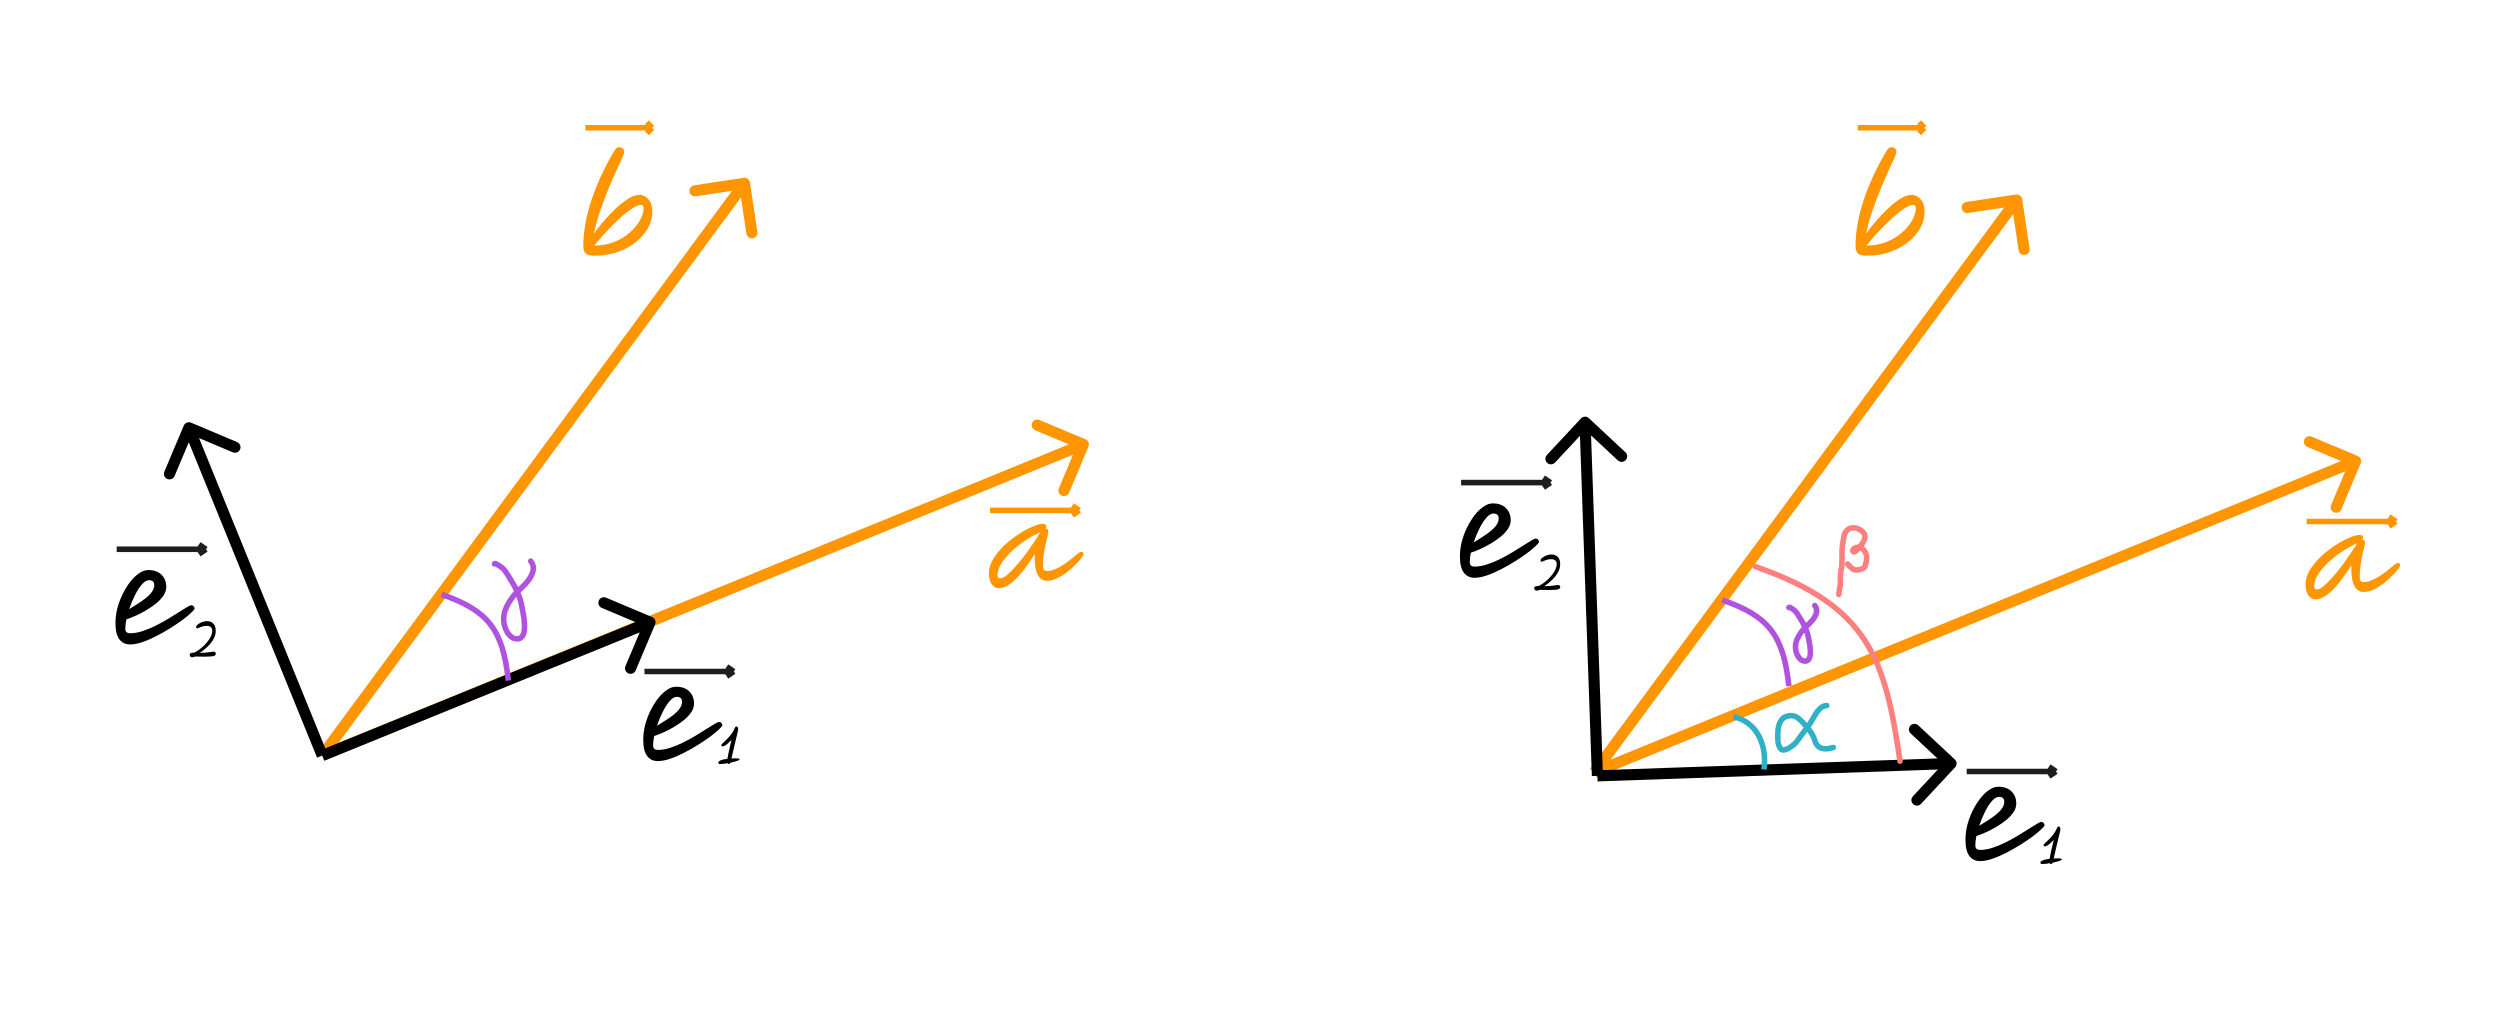 <svg width="450" height="185" viewBox="0 0 450 185" fill="none" xmlns="http://www.w3.org/2000/svg">
<rect width="450" height="185" fill="white"/>
<path d="M195.922 80.387C196.136 79.878 195.896 79.292 195.387 79.078L187.088 75.595C186.579 75.381 185.993 75.621 185.779 76.13C185.565 76.639 185.805 77.225 186.314 77.439L193.691 80.535L190.595 87.912C190.381 88.421 190.621 89.007 191.13 89.221C191.639 89.435 192.225 89.195 192.439 88.686L195.922 80.387ZM58.378 136.926L195.378 80.926L194.622 79.074L57.622 135.074L58.378 136.926Z" fill="#FF9500"/>
<path d="M134.989 32.851C134.906 32.305 134.397 31.929 133.851 32.011L124.952 33.353C124.405 33.436 124.029 33.945 124.112 34.492C124.194 35.038 124.704 35.413 125.25 35.331L133.16 34.138L134.354 42.048C134.436 42.595 134.945 42.971 135.492 42.888C136.038 42.806 136.414 42.296 136.331 41.75L134.989 32.851ZM58.805 136.594L134.805 33.594L133.195 32.406L57.195 135.406L58.805 136.594Z" fill="#FF9500"/>
<path d="M424.922 83.387C425.136 82.878 424.896 82.292 424.387 82.078L416.088 78.595C415.579 78.381 414.993 78.621 414.779 79.13C414.565 79.639 414.805 80.225 415.314 80.439L422.691 83.535L419.595 90.912C419.381 91.421 419.621 92.007 420.13 92.221C420.639 92.435 421.225 92.195 421.439 91.686L424.922 83.387ZM287.378 139.926L424.378 83.926L423.622 82.074L286.622 138.074L287.378 139.926Z" fill="#FF9500"/>
<path d="M363.989 35.851C363.906 35.305 363.397 34.929 362.851 35.011L353.952 36.353C353.405 36.436 353.029 36.945 353.112 37.492C353.194 38.038 353.704 38.413 354.25 38.331L362.16 37.138L363.354 45.048C363.436 45.595 363.945 45.971 364.492 45.888C365.038 45.806 365.414 45.296 365.331 44.75L363.989 35.851ZM287.805 139.594L363.805 36.594L362.195 35.406L286.195 138.406L287.805 139.594Z" fill="#FF9500"/>
<path d="M117.921 112.389C118.136 111.88 117.897 111.293 117.389 111.079L109.096 107.582C108.587 107.367 108 107.606 107.786 108.114C107.571 108.623 107.81 109.21 108.319 109.424L115.69 112.533L112.582 119.904C112.367 120.413 112.606 121 113.114 121.214C113.623 121.429 114.21 121.19 114.424 120.681L117.921 112.389ZM58.377 136.926L117.377 112.926L116.623 111.074L57.623 135.074L58.377 136.926Z" fill="black"/>
<path d="M34.389 76.079C33.88 75.864 33.293 76.103 33.079 76.611L29.582 84.904C29.367 85.413 29.606 86 30.114 86.214C30.623 86.429 31.21 86.19 31.424 85.681L34.533 78.31L41.904 81.418C42.413 81.633 43 81.394 43.214 80.885C43.429 80.377 43.19 79.79 42.681 79.576L34.389 76.079ZM58.926 135.623L34.926 76.623L33.074 77.377L57.074 136.377L58.926 135.623Z" fill="black"/>
<path d="M351.92 138.113C352.297 137.709 352.275 137.077 351.871 136.7L345.289 130.562C344.885 130.186 344.252 130.208 343.875 130.612C343.499 131.015 343.521 131.648 343.925 132.025L349.776 137.481L344.32 143.332C343.943 143.736 343.965 144.368 344.369 144.745C344.773 145.122 345.406 145.1 345.783 144.696L351.92 138.113ZM287.568 140.655L351.224 138.431L351.154 136.432L287.498 138.656L287.568 140.655Z" fill="black"/>
<path d="M285.991 75.269C285.587 74.892 284.954 74.914 284.578 75.318L278.44 81.9C278.063 82.304 278.085 82.937 278.489 83.314C278.893 83.69 279.526 83.668 279.903 83.264L285.358 77.413L291.209 82.869C291.613 83.246 292.246 83.224 292.623 82.82C292.999 82.416 292.977 81.783 292.573 81.406L285.991 75.269ZM288.533 139.621L286.308 75.965L284.31 76.035L286.534 139.691L288.533 139.621Z" fill="black"/>
<path d="M179.815 105.886C179.287 105.886 178.848 105.643 178.501 105.156C178.167 104.655 178 104.009 178 103.216C178 102.479 178.181 101.748 178.542 101.025C178.918 100.302 179.412 99.606 180.024 98.939C180.636 98.271 181.303 97.659 182.027 97.103C182.75 96.532 183.473 96.039 184.197 95.621C184.934 95.204 185.608 94.877 186.22 94.641C186.832 94.404 187.319 94.286 187.681 94.286C187.876 94.286 188.036 94.328 188.161 94.411C188.286 94.481 188.349 94.613 188.349 94.808C188.349 94.933 188.3 95.051 188.202 95.162C188.216 95.162 188.23 95.162 188.244 95.162C188.55 95.162 188.703 95.343 188.703 95.705C188.703 95.83 188.655 96.087 188.557 96.477C188.46 96.852 188.349 97.325 188.223 97.895C188.098 98.466 187.987 99.099 187.89 99.794C187.792 100.476 187.743 101.171 187.743 101.881C187.743 102.479 187.973 102.778 188.432 102.778C188.947 102.778 189.468 102.659 189.997 102.423C190.525 102.187 191.04 101.901 191.541 101.568C192.041 101.22 192.5 100.879 192.918 100.545C193.335 100.198 193.69 99.905 193.982 99.669C194.274 99.433 194.483 99.314 194.608 99.314C194.719 99.314 194.816 99.349 194.9 99.419C194.983 99.488 195.025 99.599 195.025 99.752C195.025 99.891 194.886 100.142 194.608 100.504C194.33 100.865 193.961 101.276 193.502 101.735C193.043 102.194 192.528 102.639 191.958 103.07C191.388 103.501 190.804 103.856 190.205 104.134C189.607 104.412 189.037 104.551 188.495 104.551C188.077 104.551 187.695 104.426 187.347 104.176C187.013 103.911 186.742 103.466 186.533 102.84C186.339 102.214 186.241 101.352 186.241 100.253V99.732C185.56 100.858 184.843 101.888 184.092 102.819C183.355 103.751 182.618 104.496 181.881 105.052C181.157 105.608 180.469 105.886 179.815 105.886ZM187.284 95.788C187.215 95.816 187.118 95.858 186.992 95.913C186.353 96.206 185.685 96.567 184.989 96.998C184.308 97.43 183.64 97.909 182.986 98.438C182.347 98.967 181.769 99.516 181.255 100.086C180.74 100.657 180.33 101.234 180.024 101.818C179.718 102.402 179.565 102.972 179.565 103.529C179.565 103.71 179.6 103.849 179.669 103.946C179.753 104.043 179.892 104.092 180.086 104.092C180.365 104.092 180.726 103.918 181.171 103.571C181.616 103.209 182.103 102.736 182.632 102.152C183.174 101.568 183.717 100.921 184.259 100.211C184.802 99.502 185.316 98.786 185.803 98.062C186.304 97.339 186.735 96.671 187.097 96.059C187.152 95.962 187.215 95.872 187.284 95.788Z" fill="#FF9500"/>
<path d="M178.198 91.869H194.281M194.281 91.869L193.011 91M194.281 91.869L193.011 92.739" stroke="#FF9500"/>
<path d="M416.815 107.886C416.287 107.886 415.848 107.643 415.501 107.156C415.167 106.655 415 106.009 415 105.216C415 104.479 415.181 103.748 415.542 103.025C415.918 102.302 416.412 101.606 417.024 100.939C417.636 100.271 418.303 99.659 419.027 99.103C419.75 98.532 420.473 98.039 421.197 97.621C421.934 97.204 422.608 96.877 423.22 96.641C423.832 96.404 424.319 96.286 424.681 96.286C424.876 96.286 425.036 96.328 425.161 96.411C425.286 96.481 425.349 96.613 425.349 96.808C425.349 96.933 425.3 97.051 425.202 97.162C425.216 97.162 425.23 97.162 425.244 97.162C425.55 97.162 425.703 97.343 425.703 97.705C425.703 97.83 425.655 98.087 425.557 98.477C425.46 98.852 425.349 99.325 425.223 99.895C425.098 100.466 424.987 101.099 424.89 101.794C424.792 102.476 424.743 103.171 424.743 103.881C424.743 104.479 424.973 104.778 425.432 104.778C425.947 104.778 426.468 104.659 426.997 104.423C427.525 104.187 428.04 103.901 428.541 103.568C429.041 103.22 429.5 102.879 429.918 102.545C430.335 102.198 430.69 101.905 430.982 101.669C431.274 101.433 431.483 101.314 431.608 101.314C431.719 101.314 431.816 101.349 431.9 101.419C431.983 101.488 432.025 101.599 432.025 101.752C432.025 101.892 431.886 102.142 431.608 102.504C431.33 102.865 430.961 103.276 430.502 103.735C430.043 104.194 429.528 104.639 428.958 105.07C428.388 105.501 427.804 105.856 427.205 106.134C426.607 106.412 426.037 106.551 425.495 106.551C425.077 106.551 424.695 106.426 424.347 106.176C424.013 105.911 423.742 105.466 423.533 104.84C423.339 104.214 423.241 103.352 423.241 102.253V101.732C422.56 102.858 421.843 103.888 421.092 104.819C420.355 105.751 419.618 106.496 418.881 107.052C418.157 107.608 417.469 107.886 416.815 107.886ZM424.284 97.788C424.215 97.816 424.118 97.858 423.992 97.913C423.353 98.206 422.685 98.567 421.989 98.998C421.308 99.43 420.64 99.909 419.986 100.438C419.347 100.967 418.769 101.516 418.255 102.086C417.74 102.657 417.33 103.234 417.024 103.818C416.718 104.402 416.565 104.972 416.565 105.529C416.565 105.71 416.6 105.849 416.669 105.946C416.753 106.043 416.892 106.092 417.086 106.092C417.365 106.092 417.726 105.918 418.171 105.571C418.616 105.209 419.103 104.736 419.632 104.152C420.174 103.568 420.717 102.921 421.259 102.211C421.802 101.502 422.316 100.786 422.803 100.062C423.304 99.339 423.735 98.671 424.097 98.059C424.152 97.962 424.215 97.872 424.284 97.788Z" fill="#FF9500"/>
<path d="M415.198 93.869H431.281M431.281 93.869L430.011 93M431.281 93.869L430.011 94.739" stroke="#FF9500"/>
<path d="M106.896 46.024C106.208 46.024 105.72 45.888 105.432 45.616C105.144 45.344 105 44.944 105 44.416C105 41.76 105.48 38.984 106.44 36.088C107.4 33.176 108.744 30.256 110.472 27.328C110.696 26.96 110.872 26.728 111 26.632C111.144 26.536 111.312 26.488 111.504 26.488C111.728 26.488 111.928 26.568 112.104 26.728C112.28 26.888 112.368 27.104 112.368 27.376C112.368 27.52 112.224 27.912 111.936 28.552C111.648 29.176 111.28 29.984 110.832 30.976C110.384 31.968 109.904 33.08 109.392 34.312C108.896 35.528 108.424 36.8 107.976 38.128C107.528 39.456 107.168 40.776 106.896 42.088C107.264 41.544 107.704 40.96 108.216 40.336C108.744 39.712 109.304 39.088 109.896 38.464C110.488 37.84 111.088 37.272 111.696 36.76C112.32 36.248 112.92 35.84 113.496 35.536C114.072 35.232 114.6 35.08 115.08 35.08C115.704 35.08 116.248 35.344 116.712 35.872C117.192 36.384 117.432 37.16 117.432 38.2C117.432 39.08 117.192 39.984 116.712 40.912C116.232 41.824 115.528 42.672 114.6 43.456C113.688 44.224 112.584 44.848 111.288 45.328C109.992 45.792 108.528 46.024 106.896 46.024ZM106.992 44.2C108.32 44.2 109.528 43.976 110.616 43.528C111.704 43.08 112.632 42.512 113.4 41.824C114.184 41.12 114.784 40.392 115.2 39.64C115.632 38.872 115.848 38.176 115.848 37.552C115.848 37.104 115.696 36.88 115.392 36.88C115.024 36.88 114.552 37.056 113.976 37.408C113.4 37.76 112.776 38.224 112.104 38.8C111.448 39.376 110.792 40 110.136 40.672C109.48 41.328 108.872 41.968 108.312 42.592C107.768 43.216 107.328 43.752 106.992 44.2Z" fill="#FF9500"/>
<path d="M105.384 23H117.384M117.384 23L116.437 22M117.384 23L116.437 24" stroke="#FF9500"/>
<path d="M335.896 46.024C335.208 46.024 334.72 45.888 334.432 45.616C334.144 45.344 334 44.944 334 44.416C334 41.76 334.48 38.984 335.44 36.088C336.4 33.176 337.744 30.256 339.472 27.328C339.696 26.96 339.872 26.728 340 26.632C340.144 26.536 340.312 26.488 340.504 26.488C340.728 26.488 340.928 26.568 341.104 26.728C341.28 26.888 341.368 27.104 341.368 27.376C341.368 27.52 341.224 27.912 340.936 28.552C340.648 29.176 340.28 29.984 339.832 30.976C339.384 31.968 338.904 33.08 338.392 34.312C337.896 35.528 337.424 36.8 336.976 38.128C336.528 39.456 336.168 40.776 335.896 42.088C336.264 41.544 336.704 40.96 337.216 40.336C337.744 39.712 338.304 39.088 338.896 38.464C339.488 37.84 340.088 37.272 340.696 36.76C341.32 36.248 341.92 35.84 342.496 35.536C343.072 35.232 343.6 35.08 344.08 35.08C344.704 35.08 345.248 35.344 345.712 35.872C346.192 36.384 346.432 37.16 346.432 38.2C346.432 39.08 346.192 39.984 345.712 40.912C345.232 41.824 344.528 42.672 343.6 43.456C342.688 44.224 341.584 44.848 340.288 45.328C338.992 45.792 337.528 46.024 335.896 46.024ZM335.992 44.2C337.32 44.2 338.528 43.976 339.616 43.528C340.704 43.08 341.632 42.512 342.4 41.824C343.184 41.12 343.784 40.392 344.2 39.64C344.632 38.872 344.848 38.176 344.848 37.552C344.848 37.104 344.696 36.88 344.392 36.88C344.024 36.88 343.552 37.056 342.976 37.408C342.4 37.76 341.776 38.224 341.104 38.8C340.448 39.376 339.792 40 339.136 40.672C338.48 41.328 337.872 41.968 337.312 42.592C336.768 43.216 336.328 43.752 335.992 44.2Z" fill="#FF9500"/>
<path d="M334.384 23H346.384M346.384 23L345.437 22M346.384 23L345.437 24" stroke="#FF9500"/>
<path d="M124.928 126.656C124.928 127.168 124.768 127.672 124.448 128.168C124.128 128.648 123.704 129.112 123.176 129.56C122.648 129.992 122.064 130.4 121.424 130.784C120.784 131.168 120.144 131.504 119.504 131.792C118.864 132.08 118.28 132.312 117.752 132.488C117.624 133.112 117.56 133.664 117.56 134.144C117.56 134.448 117.632 134.664 117.776 134.792C117.92 134.92 118.144 134.984 118.448 134.984C119.12 134.984 119.832 134.864 120.584 134.624C121.336 134.384 122.104 134.072 122.888 133.688C123.672 133.304 124.424 132.896 125.144 132.464C125.864 132.032 126.52 131.624 127.112 131.24C127.72 130.856 128.224 130.544 128.624 130.304C129.024 130.064 129.288 129.944 129.416 129.944C129.608 129.944 129.752 130.008 129.848 130.136C129.96 130.248 130.016 130.384 130.016 130.544C130.016 130.672 129.816 130.92 129.416 131.288C129.032 131.656 128.512 132.088 127.856 132.584C127.2 133.064 126.464 133.56 125.648 134.072C124.832 134.584 123.984 135.064 123.104 135.512C122.24 135.96 121.4 136.32 120.584 136.592C119.784 136.864 119.064 137 118.424 137C117.592 137 116.944 136.688 116.48 136.064C116.016 135.44 115.784 134.472 115.784 133.16C115.784 132.28 115.896 131.392 116.12 130.496C116.36 129.6 116.68 128.744 117.08 127.928C117.496 127.096 117.952 126.36 118.448 125.72C118.96 125.064 119.496 124.552 120.056 124.184C120.616 123.8 121.16 123.608 121.688 123.608C122.696 123.608 123.488 123.888 124.064 124.448C124.64 125.008 124.928 125.744 124.928 126.656ZM118.256 130.64C118.752 130.336 119.264 130.016 119.792 129.68C120.32 129.344 120.808 129 121.256 128.648C121.704 128.296 122.064 127.928 122.336 127.544C122.624 127.144 122.768 126.736 122.768 126.32C122.768 125.728 122.448 125.432 121.808 125.432C121.408 125.432 120.984 125.688 120.536 126.2C120.104 126.696 119.688 127.344 119.288 128.144C118.888 128.944 118.544 129.776 118.256 130.64Z" fill="black"/>
<path d="M131.224 137.512C131.101 137.512 131.011 137.469 130.952 137.384C130.701 137.427 130.459 137.461 130.224 137.488C129.989 137.515 129.781 137.528 129.6 137.528C129.483 137.528 129.4 137.504 129.352 137.456C129.304 137.408 129.28 137.333 129.28 137.232C129.28 137.12 129.411 137.003 129.672 136.88C129.933 136.752 130.355 136.653 130.936 136.584C130.973 136.333 131.032 136.021 131.112 135.648C131.192 135.269 131.28 134.867 131.376 134.44C131.477 134.008 131.576 133.589 131.672 133.184C131.485 133.387 131.291 133.579 131.088 133.76C130.885 133.936 130.693 134.08 130.512 134.192C130.331 134.299 130.173 134.352 130.04 134.352C129.912 134.352 129.848 134.272 129.848 134.112C129.848 134.048 129.907 133.957 130.024 133.84C130.147 133.723 130.301 133.576 130.488 133.4C130.68 133.224 130.885 133.019 131.104 132.784C131.323 132.549 131.536 132.285 131.744 131.992C131.952 131.699 132.128 131.373 132.272 131.016C132.32 130.904 132.371 130.835 132.424 130.808C132.477 130.781 132.523 130.768 132.56 130.768C132.64 130.768 132.712 130.805 132.776 130.88C132.84 130.949 132.872 131.093 132.872 131.312C132.872 131.349 132.845 131.488 132.792 131.728C132.739 131.963 132.667 132.267 132.576 132.64C132.491 133.013 132.392 133.424 132.28 133.872C132.173 134.32 132.067 134.773 131.96 135.232C131.853 135.691 131.755 136.123 131.664 136.528C131.925 136.512 132.2 136.504 132.488 136.504C132.701 136.504 132.851 136.515 132.936 136.536C133.027 136.552 133.08 136.576 133.096 136.608C133.117 136.635 133.128 136.667 133.128 136.704C133.128 136.757 133.051 136.819 132.896 136.888C132.741 136.952 132.539 137.019 132.288 137.088C132.037 137.157 131.765 137.224 131.472 137.288C131.408 137.437 131.325 137.512 131.224 137.512Z" fill="black"/>
<path d="M116 120.869H132.083M132.083 120.869L130.813 120M132.083 120.869L130.813 121.739" stroke="#1E1E1E"/>
<path d="M362.928 144.656C362.928 145.168 362.768 145.672 362.448 146.168C362.128 146.648 361.704 147.112 361.176 147.56C360.648 147.992 360.064 148.4 359.424 148.784C358.784 149.168 358.144 149.504 357.504 149.792C356.864 150.08 356.28 150.312 355.752 150.488C355.624 151.112 355.56 151.664 355.56 152.144C355.56 152.448 355.632 152.664 355.776 152.792C355.92 152.92 356.144 152.984 356.448 152.984C357.12 152.984 357.832 152.864 358.584 152.624C359.336 152.384 360.104 152.072 360.888 151.688C361.672 151.304 362.424 150.896 363.144 150.464C363.864 150.032 364.52 149.624 365.112 149.24C365.72 148.856 366.224 148.544 366.624 148.304C367.024 148.064 367.288 147.944 367.416 147.944C367.608 147.944 367.752 148.008 367.848 148.136C367.96 148.248 368.016 148.384 368.016 148.544C368.016 148.672 367.816 148.92 367.416 149.288C367.032 149.656 366.512 150.088 365.856 150.584C365.2 151.064 364.464 151.56 363.648 152.072C362.832 152.584 361.984 153.064 361.104 153.512C360.24 153.96 359.4 154.32 358.584 154.592C357.784 154.864 357.064 155 356.424 155C355.592 155 354.944 154.688 354.48 154.064C354.016 153.44 353.784 152.472 353.784 151.16C353.784 150.28 353.896 149.392 354.12 148.496C354.36 147.6 354.68 146.744 355.08 145.928C355.496 145.096 355.952 144.36 356.448 143.72C356.96 143.064 357.496 142.552 358.056 142.184C358.616 141.8 359.16 141.608 359.688 141.608C360.696 141.608 361.488 141.888 362.064 142.448C362.64 143.008 362.928 143.744 362.928 144.656ZM356.256 148.64C356.752 148.336 357.264 148.016 357.792 147.68C358.32 147.344 358.808 147 359.256 146.648C359.704 146.296 360.064 145.928 360.336 145.544C360.624 145.144 360.768 144.736 360.768 144.32C360.768 143.728 360.448 143.432 359.808 143.432C359.408 143.432 358.984 143.688 358.536 144.2C358.104 144.696 357.688 145.344 357.288 146.144C356.888 146.944 356.544 147.776 356.256 148.64Z" fill="black"/>
<path d="M369.224 155.512C369.101 155.512 369.011 155.469 368.952 155.384C368.701 155.427 368.459 155.461 368.224 155.488C367.989 155.515 367.781 155.528 367.6 155.528C367.483 155.528 367.4 155.504 367.352 155.456C367.304 155.408 367.28 155.333 367.28 155.232C367.28 155.12 367.411 155.003 367.672 154.88C367.933 154.752 368.355 154.653 368.936 154.584C368.973 154.333 369.032 154.021 369.112 153.648C369.192 153.269 369.28 152.867 369.376 152.44C369.477 152.008 369.576 151.589 369.672 151.184C369.485 151.387 369.291 151.579 369.088 151.76C368.885 151.936 368.693 152.08 368.512 152.192C368.331 152.299 368.173 152.352 368.04 152.352C367.912 152.352 367.848 152.272 367.848 152.112C367.848 152.048 367.907 151.957 368.024 151.84C368.147 151.723 368.301 151.576 368.488 151.4C368.68 151.224 368.885 151.019 369.104 150.784C369.323 150.549 369.536 150.285 369.744 149.992C369.952 149.699 370.128 149.373 370.272 149.016C370.32 148.904 370.371 148.835 370.424 148.808C370.477 148.781 370.523 148.768 370.56 148.768C370.64 148.768 370.712 148.805 370.776 148.88C370.84 148.949 370.872 149.093 370.872 149.312C370.872 149.349 370.845 149.488 370.792 149.728C370.739 149.963 370.667 150.267 370.576 150.64C370.491 151.013 370.392 151.424 370.28 151.872C370.173 152.32 370.067 152.773 369.96 153.232C369.853 153.691 369.755 154.123 369.664 154.528C369.925 154.512 370.2 154.504 370.488 154.504C370.701 154.504 370.851 154.515 370.936 154.536C371.027 154.552 371.08 154.576 371.096 154.608C371.117 154.635 371.128 154.667 371.128 154.704C371.128 154.757 371.051 154.819 370.896 154.888C370.741 154.952 370.539 155.019 370.288 155.088C370.037 155.157 369.765 155.224 369.472 155.288C369.408 155.437 369.325 155.512 369.224 155.512Z" fill="black"/>
<path d="M354 138.869H370.083M370.083 138.869L368.813 138M370.083 138.869L368.813 139.739" stroke="#1E1E1E"/>
<path d="M29.928 105.656C29.928 106.168 29.768 106.672 29.448 107.168C29.128 107.648 28.704 108.112 28.176 108.56C27.648 108.992 27.064 109.4 26.424 109.784C25.784 110.168 25.144 110.504 24.504 110.792C23.864 111.08 23.28 111.312 22.752 111.488C22.624 112.112 22.56 112.664 22.56 113.144C22.56 113.448 22.632 113.664 22.776 113.792C22.92 113.92 23.144 113.984 23.448 113.984C24.12 113.984 24.832 113.864 25.584 113.624C26.336 113.384 27.104 113.072 27.888 112.688C28.672 112.304 29.424 111.896 30.144 111.464C30.864 111.032 31.52 110.624 32.112 110.24C32.72 109.856 33.224 109.544 33.624 109.304C34.024 109.064 34.288 108.944 34.416 108.944C34.608 108.944 34.752 109.008 34.848 109.136C34.96 109.248 35.016 109.384 35.016 109.544C35.016 109.672 34.816 109.92 34.416 110.288C34.032 110.656 33.512 111.088 32.856 111.584C32.2 112.064 31.464 112.56 30.648 113.072C29.832 113.584 28.984 114.064 28.104 114.512C27.24 114.96 26.4 115.32 25.584 115.592C24.784 115.864 24.064 116 23.424 116C22.592 116 21.944 115.688 21.48 115.064C21.016 114.44 20.784 113.472 20.784 112.16C20.784 111.28 20.896 110.392 21.12 109.496C21.36 108.6 21.68 107.744 22.08 106.928C22.496 106.096 22.952 105.36 23.448 104.72C23.96 104.064 24.496 103.552 25.056 103.184C25.616 102.8 26.16 102.608 26.688 102.608C27.696 102.608 28.488 102.888 29.064 103.448C29.64 104.008 29.928 104.744 29.928 105.656ZM23.256 109.64C23.752 109.336 24.264 109.016 24.792 108.68C25.32 108.344 25.808 108 26.256 107.648C26.704 107.296 27.064 106.928 27.336 106.544C27.624 106.144 27.768 105.736 27.768 105.32C27.768 104.728 27.448 104.432 26.808 104.432C26.408 104.432 25.984 104.688 25.536 105.2C25.104 105.696 24.688 106.344 24.288 107.144C23.888 107.944 23.544 108.776 23.256 109.64Z" fill="black"/>
<path d="M34.632 118.312C34.467 118.312 34.347 118.269 34.272 118.184C34.197 118.104 34.16 118.016 34.16 117.92C34.16 117.813 34.179 117.728 34.216 117.664C34.259 117.6 34.339 117.552 34.456 117.52C34.579 117.488 34.757 117.469 34.992 117.464C35.285 117.315 35.581 117.131 35.88 116.912C36.184 116.688 36.475 116.44 36.752 116.168C37.029 115.896 37.277 115.611 37.496 115.312C37.715 115.013 37.888 114.712 38.016 114.408C38.144 114.104 38.208 113.808 38.208 113.52C38.208 113.248 38.123 113.037 37.952 112.888C37.787 112.733 37.541 112.656 37.216 112.656C36.907 112.656 36.632 112.696 36.392 112.776C36.157 112.851 35.965 112.925 35.816 113C35.672 113.075 35.571 113.112 35.512 113.112C35.368 113.112 35.296 113.016 35.296 112.824C35.296 112.755 35.347 112.664 35.448 112.552C35.555 112.44 35.699 112.328 35.88 112.216C36.061 112.099 36.272 112.003 36.512 111.928C36.752 111.848 37.008 111.808 37.28 111.808C37.739 111.808 38.112 111.955 38.4 112.248C38.688 112.536 38.832 112.973 38.832 113.56C38.832 113.981 38.744 114.381 38.568 114.76C38.397 115.139 38.171 115.496 37.888 115.832C37.605 116.163 37.296 116.472 36.96 116.76C36.624 117.043 36.293 117.296 35.968 117.52C36.389 117.515 36.736 117.501 37.008 117.48C37.28 117.453 37.501 117.427 37.672 117.4C37.843 117.368 37.987 117.344 38.104 117.328C38.221 117.307 38.339 117.296 38.456 117.296C38.589 117.296 38.685 117.333 38.744 117.408C38.808 117.477 38.84 117.563 38.84 117.664C38.84 117.749 38.819 117.827 38.776 117.896C38.739 117.96 38.659 118.013 38.536 118.056C38.413 118.104 38.227 118.139 37.976 118.16C37.725 118.187 37.389 118.2 36.968 118.2C36.68 118.2 36.381 118.197 36.072 118.192C35.768 118.187 35.472 118.179 35.184 118.168C34.917 118.264 34.733 118.312 34.632 118.312Z" fill="black"/>
<path d="M21 98.869H37.083M37.083 98.869L35.813 98M37.083 98.869L35.813 99.739" stroke="#1E1E1E"/>
<path d="M271.928 93.656C271.928 94.168 271.768 94.672 271.448 95.168C271.128 95.648 270.704 96.112 270.176 96.56C269.648 96.992 269.064 97.4 268.424 97.784C267.784 98.168 267.144 98.504 266.504 98.792C265.864 99.08 265.28 99.312 264.752 99.488C264.624 100.112 264.56 100.664 264.56 101.144C264.56 101.448 264.632 101.664 264.776 101.792C264.92 101.92 265.144 101.984 265.448 101.984C266.12 101.984 266.832 101.864 267.584 101.624C268.336 101.384 269.104 101.072 269.888 100.688C270.672 100.304 271.424 99.896 272.144 99.464C272.864 99.032 273.52 98.624 274.112 98.24C274.72 97.856 275.224 97.544 275.624 97.304C276.024 97.064 276.288 96.944 276.416 96.944C276.608 96.944 276.752 97.008 276.848 97.136C276.96 97.248 277.016 97.384 277.016 97.544C277.016 97.672 276.816 97.92 276.416 98.288C276.032 98.656 275.512 99.088 274.856 99.584C274.2 100.064 273.464 100.56 272.648 101.072C271.832 101.584 270.984 102.064 270.104 102.512C269.24 102.96 268.4 103.32 267.584 103.592C266.784 103.864 266.064 104 265.424 104C264.592 104 263.944 103.688 263.48 103.064C263.016 102.44 262.784 101.472 262.784 100.16C262.784 99.28 262.896 98.392 263.12 97.496C263.36 96.6 263.68 95.744 264.08 94.928C264.496 94.096 264.952 93.36 265.448 92.72C265.96 92.064 266.496 91.552 267.056 91.184C267.616 90.8 268.16 90.608 268.688 90.608C269.696 90.608 270.488 90.888 271.064 91.448C271.64 92.008 271.928 92.744 271.928 93.656ZM265.256 97.64C265.752 97.336 266.264 97.016 266.792 96.68C267.32 96.344 267.808 96 268.256 95.648C268.704 95.296 269.064 94.928 269.336 94.544C269.624 94.144 269.768 93.736 269.768 93.32C269.768 92.728 269.448 92.432 268.808 92.432C268.408 92.432 267.984 92.688 267.536 93.2C267.104 93.696 266.688 94.344 266.288 95.144C265.888 95.944 265.544 96.776 265.256 97.64Z" fill="black"/>
<path d="M276.632 106.312C276.467 106.312 276.347 106.269 276.272 106.184C276.197 106.104 276.16 106.016 276.16 105.92C276.16 105.813 276.179 105.728 276.216 105.664C276.259 105.6 276.339 105.552 276.456 105.52C276.579 105.488 276.757 105.469 276.992 105.464C277.285 105.315 277.581 105.131 277.88 104.912C278.184 104.688 278.475 104.44 278.752 104.168C279.029 103.896 279.277 103.611 279.496 103.312C279.715 103.013 279.888 102.712 280.016 102.408C280.144 102.104 280.208 101.808 280.208 101.52C280.208 101.248 280.123 101.037 279.952 100.888C279.787 100.733 279.541 100.656 279.216 100.656C278.907 100.656 278.632 100.696 278.392 100.776C278.157 100.851 277.965 100.925 277.816 101C277.672 101.075 277.571 101.112 277.512 101.112C277.368 101.112 277.296 101.016 277.296 100.824C277.296 100.755 277.347 100.664 277.448 100.552C277.555 100.44 277.699 100.328 277.88 100.216C278.061 100.099 278.272 100.003 278.512 99.928C278.752 99.848 279.008 99.808 279.28 99.808C279.739 99.808 280.112 99.955 280.4 100.248C280.688 100.536 280.832 100.973 280.832 101.56C280.832 101.981 280.744 102.381 280.568 102.76C280.397 103.139 280.171 103.496 279.888 103.832C279.605 104.163 279.296 104.472 278.96 104.76C278.624 105.043 278.293 105.296 277.968 105.52C278.389 105.515 278.736 105.501 279.008 105.48C279.28 105.453 279.501 105.427 279.672 105.4C279.843 105.368 279.987 105.344 280.104 105.328C280.221 105.307 280.339 105.296 280.456 105.296C280.589 105.296 280.685 105.333 280.744 105.408C280.808 105.477 280.84 105.563 280.84 105.664C280.84 105.749 280.819 105.827 280.776 105.896C280.739 105.96 280.659 106.013 280.536 106.056C280.413 106.104 280.227 106.139 279.976 106.16C279.725 106.187 279.389 106.2 278.968 106.2C278.68 106.2 278.381 106.197 278.072 106.192C277.768 106.187 277.472 106.179 277.184 106.168C276.917 106.264 276.733 106.312 276.632 106.312Z" fill="black"/>
<path d="M263 86.869H279.083M279.083 86.869L277.813 86M279.083 86.869L277.813 87.739" stroke="#1E1E1E"/>
<path d="M328.814 127C327.595 127 326.762 128.567 326.274 129.462C325.771 130.385 325.076 131.263 324.42 132.089C323.903 132.74 323.517 133.529 322.849 134.058C322.353 134.452 321.046 135.466 320.515 134.752C319.9 133.923 320.007 133.089 320.007 132.089C320.007 130.961 320.26 129.405 321.532 128.97C322.938 128.489 323.613 129.149 324.543 130.082C325.353 130.896 326.339 132.151 326.65 133.238C327.137 134.935 328.461 134.999 330 134.551" stroke="#30B0C7" stroke-linecap="round"/>
<path d="M331 107C331 106.34 331.263 105.675 331.263 104.978C331.263 104.214 331.268 103.234 331.423 102.486C331.738 100.97 331.386 99.358 331.686 97.865C331.88 96.9 331.834 95.806 332.736 95.236C333.625 94.673 334.881 95.204 335.465 95.919C336.3 96.942 334.637 98.628 334.02 99.203C333.674 99.525 333.272 99.222 333.656 98.823C334.075 98.386 334.882 98.414 335.304 98.823C336.199 99.688 336.115 100.781 335.698 101.908C335.516 102.402 334.816 102.522 334.385 102.592C333.55 102.727 333.087 102.06 332.576 101.528" stroke="#FF7E7E" stroke-linecap="round"/>
<path d="M89 101.5C89.077 101.217 89.962 101.92 90.115 102.009C90.858 102.441 91.409 103.532 91.866 104.25C92.752 105.641 93.6 107.336 93.9 109C94.117 110.204 95.325 115 93.069 115C92.119 115 91.433 114.161 91.07 113.333C90.5 112.035 90.552 110.72 91.07 109.5C91.63 108.18 92.602 106.924 93.653 106C94.935 104.871 96.913 102.691 95.528 101" stroke="#AF52DE" stroke-linecap="round"/>
<path d="M322 109.357C322.055 109.155 322.687 109.657 322.796 109.721C323.327 110.03 323.72 110.808 324.047 111.321C324.68 112.315 325.286 113.525 325.5 114.714C325.655 115.574 326.518 119 324.906 119C324.228 119 323.738 118.401 323.478 117.81C323.071 116.882 323.108 115.943 323.478 115.071C323.879 114.128 324.573 113.232 325.323 112.571C326.239 111.765 327.652 110.208 326.663 109" stroke="#AF52DE" stroke-linecap="round"/>
<path d="M79.5 107C87.765 109.883 90.501 113.179 91.5 122.5" stroke="#AF52DE"/>
<path d="M310 108C318.265 110.883 321.001 114.179 322 123.5" stroke="#AF52DE"/>
<path d="M342 137C339.31 118.543 336.381 109.107 316 102" stroke="#FF7E7E" stroke-linecap="round"/>
<path d="M312 129C316.5 130 318.089 134.449 317.5 138.5" stroke="#30B0C7"/>
</svg>
